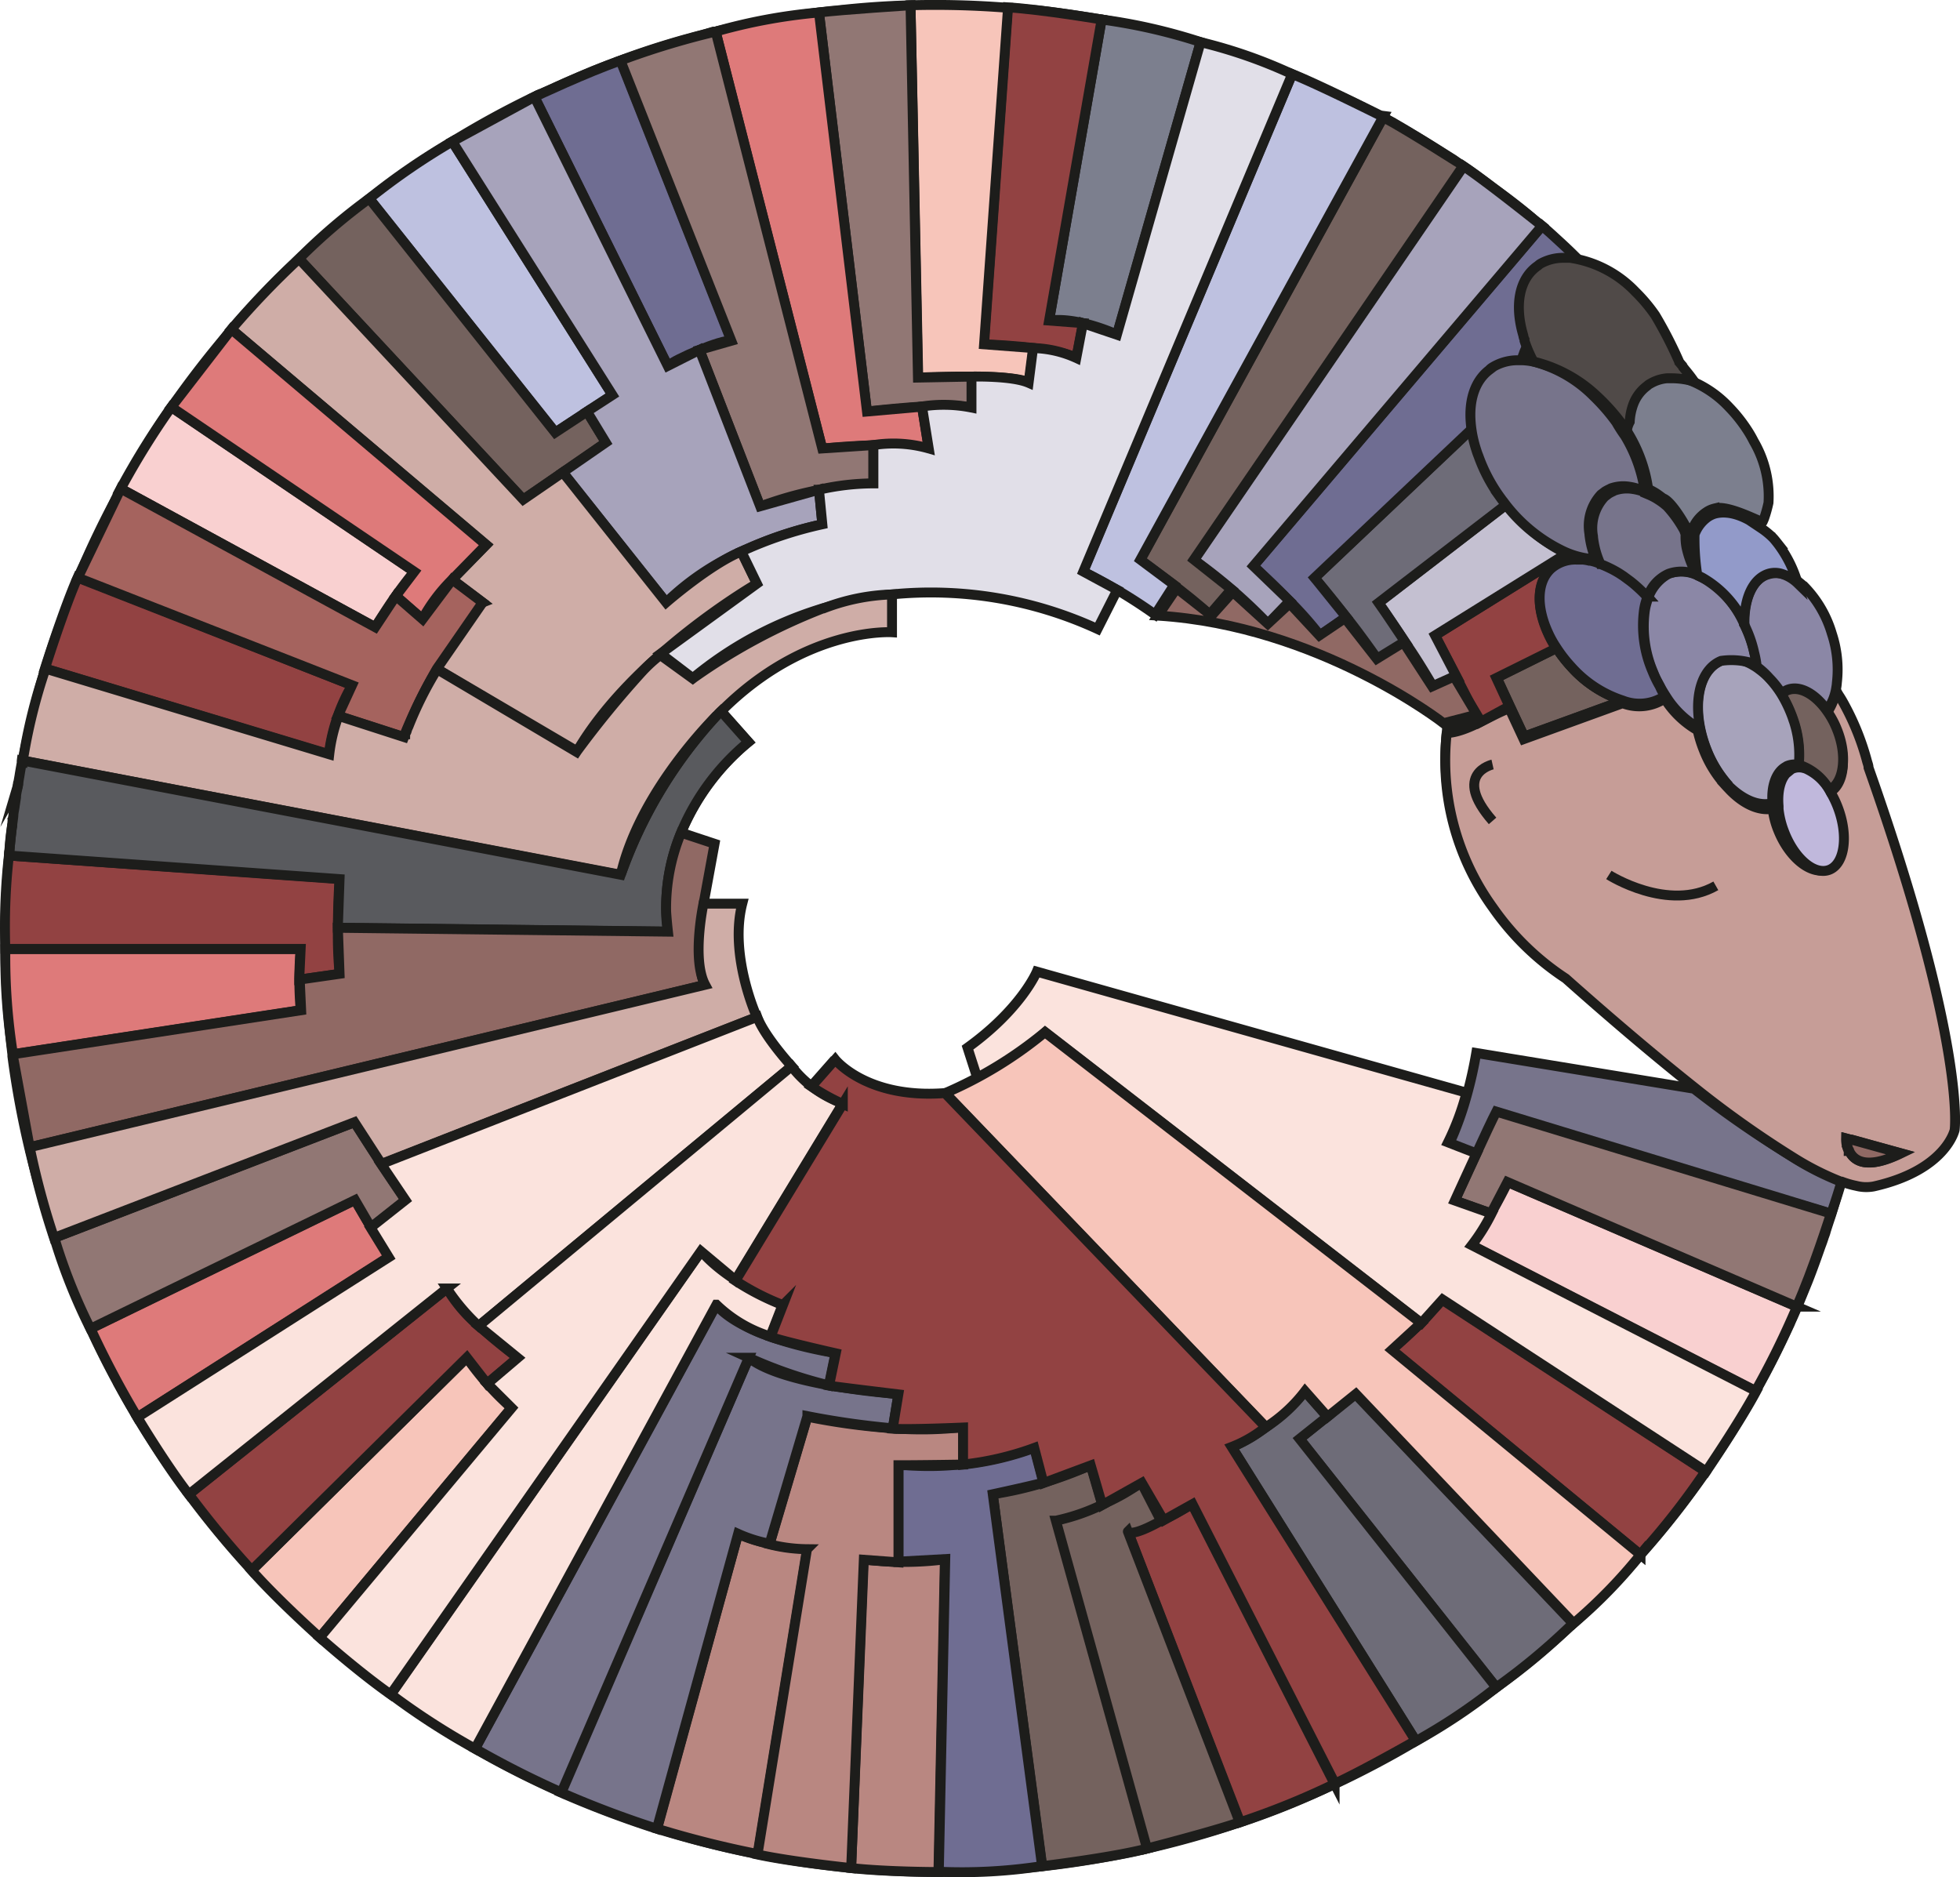 <svg id="Layer_1" data-name="Layer 1" xmlns="http://www.w3.org/2000/svg" viewBox="0 0 198.04 189.66"><defs><style>.cls-1{fill:none;}.cls-1,.cls-10,.cls-11,.cls-12,.cls-13,.cls-14,.cls-15,.cls-16,.cls-17,.cls-18,.cls-19,.cls-2,.cls-20,.cls-21,.cls-22,.cls-23,.cls-24,.cls-25,.cls-26,.cls-27,.cls-3,.cls-4,.cls-5,.cls-6,.cls-7,.cls-8,.cls-9{stroke:#1d1d1b;stroke-miterlimit:10;}.cls-2{fill:#77748b;}.cls-3{fill:#74625e;}.cls-4{fill:#c69d97;}.cls-5{fill:#82534e;}.cls-6{fill:#924242;}.cls-7{fill:#906964;}.cls-8{fill:#917774;}.cls-9{fill:#c4c0d1;}.cls-10{fill:#6e6c78;}.cls-11{fill:#6f6d92;}.cls-12{fill:#a7a3bb;}.cls-13{fill:#bec1e0;}.cls-14{fill:#7c7f8e;}.cls-15{fill:#f7c5ba;}.cls-16{fill:#de7a7a;}.cls-17{fill:#cfada7;}.cls-18{fill:#f9d0d0;}.cls-19{fill:#a5635e;}.cls-20{fill:#e1dfe8;}.cls-21{fill:#595a5e;}.cls-22{fill:#b98781;}.cls-23{fill:#fbe3dd;}.cls-24{fill:#c0b8dc;}.cls-25{fill:#8b87a6;}.cls-26{fill:#929ac9;}.cls-27{fill:#504a48;}</style></defs><g id="Layer_2" data-name="Layer 2"><g id="Layer_1-2" data-name="Layer 1-2"><path class="cls-1" d="M11.32,80.59c0-.35.1-.68.16-1s.06-.41.09-.6v.3A7.63,7.63,0,0,0,11.32,80.59Zm179.59,36.09a102.68,102.68,0,0,1-10-7.09c-4.83-3.78-9.58-7.9-13-11a27,27,0,0,1-7.35-7.15,25.35,25.35,0,0,1-4.67-17.64l3.29-.89L157,68.62l-2.3-4.39L167.94,56a16.15,16.15,0,0,1-6-5c-.11-.13-.21-.27-.31-.41a16.55,16.55,0,0,1-2.2-4.18,5.89,5.89,0,0,1-.21-.59,11.9,11.9,0,0,1-.56-2.7h0c-.21-2.31.4-4.28,1.86-5.39a1.3,1.3,0,0,1,.31-.26,4.85,4.85,0,0,1,2.43-.72h.11a1.8,1.8,0,0,1,.1-.46v-.14a2.31,2.31,0,0,1,.1-.28,4,4,0,0,1,.37-.82c.07-.12.14-.24.22-.35s-.08-.26-.12-.39c-.87-3-.4-5.79,1.42-7.08a1.18,1.18,0,0,1,.28-.22,4.27,4.27,0,0,1,2.18-.56h.18a3.47,3.47,0,0,1,.55-.6h0c-.74-.69-1.49-1.35-2.25-2-.41-.38-.75-.68-1-.88h0l-1-1c-1.26-1.07-2.57-2.06-3.89-3-.61-.46-1.2-.9-1.74-1.29l-.43-.31-.76-.52-.08-.05-.17-.11-.92-.59c-1.54-1-3.12-2-4.71-2.91-.49-.3-1-.57-1.37-.81l-.4-.22-.47-.26h-.09c-2-1.1-4.09-2.1-6.2-3L141.32,8l-.54-.23-.53-.22a96.34,96.34,0,0,0-9.2-3.22h0a92.88,92.88,0,0,0-10-2.32s-1.3-.22-3-.47L117,1.39c-1-.14-2.11-.27-3.15-.38-.53,0-1-.1-1.52-.13h-10.1l-.49-.31h-.2c-2.47.07-4.9.25-7.3.52l-.66.06-.59.07-.5.06A92.16,92.16,0,0,0,82,3.23h-.24l-1.1.34c-2.79.74-5.52,1.59-8.21,2.56h0l-.64.23-1.39.53c-.71.28-1.46.59-2.18.9s-1.42.61-2,.88c-.2.08-.39.17-.59.27l-2,.88a91,91,0,0,0-8.23,4.5h0A96.86,96.86,0,0,0,47.19,20l-.17.14h0Q43.33,23,39.94,26.19q-3.21,3-6.13,6.32c-.45.51-.7.81-.7.81a97.21,97.21,0,0,0-6,7.72h0a.36.36,0,0,0-.07.1A87.57,87.57,0,0,0,22,49.35a1.35,1.35,0,0,0-.15.26h0a94,94,0,0,0-4.2,8.7l-.78,1.91c-.21.54-.42,1.11-.63,1.68-.67,1.69-1.26,3.39-1.79,5.1-.11.36-.18.57-.18.57A92.34,92.34,0,0,0,12,76.85L72.41,88.41a46.41,46.41,0,0,1,9.71-16.1c.27-.29.42-.43.42-.43L85.31,75a23.66,23.66,0,0,0-6.8,9.15,19.77,19.77,0,0,0-1.51,8,11.19,11.19,0,0,0,.18,2l-33.35-.39v-.09L44,88.85,10.61,86.47c-.26,2.76-.38,5.53-.38,8.38v1.08a96.62,96.62,0,0,0,.71,10.62v.19a92.13,92.13,0,0,0,3,14.13c.17.65.37,1.34.58,2s.47,1.47.72,2.2h0a94.21,94.21,0,0,0,3.59,9l0,.1c.71,1.54,1.45,3.05,2.24,4.53.18.34.36.68.55,1v.08l.35.63c.35.64.67,1.2.93,1.65l.24.4a1,1,0,0,0,.1.17c.08.15.17.29.26.44h0l.18.33c.13.2.31.5.53.86l.29.47.69,1.08c1.12,1.73,2.29,3.4,3.51,5.05h0c.06.08.38.51.88,1.15.11.14.22.3.35.46.25.33.53.69.84,1.07s.61.76.92,1.13a.16.16,0,0,0,.06.08c1.07,1.28,2.16,2.54,3.3,3.76A86.68,86.68,0,0,0,42,165.29l.16.16.33.29.44.38,1.2,1,.35.29.37.31c.47.39.95.77,1.43,1.15s1.2.93,1.8,1.38c.36.28.72.54,1.07.79h0a94.13,94.13,0,0,0,8.58,5.66h0a94.32,94.32,0,0,0,111-12.7,88.44,88.44,0,0,0,6.76-6.93,92.35,92.35,0,0,0,6.6-8.4v-.06l.11-.16.08-.12c.06-.09.13-.19.2-.31l.13-.18q1.55-2.24,2.93-4.58c.31-.51.61-1,.89-1.5s.46-.8.67-1.2c1.2-2.13,2.3-4.32,3.33-6.55.06-.12.12-.25.17-.38s.11-.25.17-.38c.18-.4.36-.81.53-1.22h0l.21-.49.87-2.13c.46-1.17.89-2.38,1.26-3.44.13-.34.25-.67.35-1a4.35,4.35,0,0,0,.2-.61c.32-1,.53-1.6.56-1.71h0c.36-1.17.69-2.34,1-3.53A28.88,28.88,0,0,1,190.91,116.68ZM168.42,67.37a14,14,0,0,1-1.49-1.93l-6.05,3,1.32,2.85,1.49,3.16,10-3.63A12,12,0,0,1,168.42,67.37Z" transform="translate(-9.69 -0.03)"/><path class="cls-2" d="M195.8,119.26c-.3,1.06-.67,2.21-1.09,3.41h0l-33.83-10-.32.64a1.51,1.51,0,0,1-.11.22c-.09.18-.18.38-.3.61s-.29.59-.46.94l-.5,1.07-.31.65-2.83-1.1h0a.29.29,0,0,1,.1-.2c.1-.09.1-.21.17-.36s.2-.44.32-.74a32.11,32.11,0,0,0,1.21-3.54,41.91,41.91,0,0,0,1-4.44l22,3.61a103.92,103.92,0,0,0,10,6.91,29,29,0,0,0,4.81,2.37Z" transform="translate(-9.69 -0.03)"/><path class="cls-3" d="M168.42,67.37a14,14,0,0,1-1.49-1.93l-6.05,3,1.32,2.85,1.49,3.16,10-3.63A12,12,0,0,1,168.42,67.37Z" transform="translate(-9.69 -0.03)"/><path class="cls-4" d="M198.49,77.59c0-.2-.08-.4-.14-.6a25.89,25.89,0,0,0-2.22-5.62c-.18-.34-.37-.68-.58-1s-.23-.4-.36-.6a5.21,5.21,0,0,1-.93,2.3,8.56,8.56,0,0,1,1,1.83c1.1,2.74.75,5.46-.75,6.2a10.17,10.17,0,0,1,.75,1.47c1.13,2.81.73,5.62-.89,6.28s-3.87-1.1-5-3.91a8.29,8.29,0,0,1-.57-2.2c-1.43.27-3.08-.54-4.48-2.06a11.51,11.51,0,0,1-2.48-3.86,12.85,12.85,0,0,1-.62-2,9.48,9.48,0,0,1-3.33-3.21,4.62,4.62,0,0,1-4.25.47l-10,3.63-1.45-3.11c-1.95.71-4.22,2.38-6.32,2.5a25.35,25.35,0,0,0,4.67,17.64,27,27,0,0,0,7.35,7.15c3.44,3.06,8.19,7.18,13,11a102.68,102.68,0,0,0,10,7.09,28.59,28.59,0,0,0,4.81,2.44h.09a9.23,9.23,0,0,0,1.45.42,4.11,4.11,0,0,0,1.78.06c7.3-1.64,8.17-5.71,8.17-5.71S208.37,105.56,198.49,77.59Zm-2,38.73h0a.17.17,0,0,0-.07-.14,2.88,2.88,0,0,1-.2-1.12l.42.11h.08l5,1.37c-3.44,1.71-4.72.77-5.18-.22Z" transform="translate(-9.69 -0.03)"/><path class="cls-1" d="M172.25,88.43s6,3.83,10.81,1.1" transform="translate(-9.69 -0.03)"/><path class="cls-1" d="M160.5,77.27s-4.17.93,0,5.7" transform="translate(-9.69 -0.03)"/><path class="cls-5" d="M191.69,77.36v.19a2,2,0,0,0-1.14.09l-.16.1c-1,.52-1.5,2-1.33,3.69h-.21c-1.43.28-3.08-.52-4.49-2,1.42,1.42,3,2.11,4.45,1.74-.17-1.73.3-3.17,1.33-3.69a.51.51,0,0,1,.16-.09,1.93,1.93,0,0,1,1.14-.1,10.88,10.88,0,0,0-.66-4.73c-.06-.18-.13-.35-.2-.53a14.58,14.58,0,0,0-1-1.87,10.73,10.73,0,0,0-1.18-1.59,9.56,9.56,0,0,1,1.29,1.55c.07.1.14.2.2.3a12,12,0,0,1,1,1.87c.07.18.14.35.2.53A10.94,10.94,0,0,1,191.69,77.36Z" transform="translate(-9.69 -0.03)"/><path class="cls-6" d="M189.69,70.13h-.05a10.67,10.67,0,0,0-1.17-1.59A9.87,9.87,0,0,1,189.69,70.13Z" transform="translate(-9.69 -0.03)"/><path class="cls-7" d="M201.77,116.56c-3.49,1.69-4.77.75-5.23-.24h0a.17.17,0,0,0-.07-.14,2.88,2.88,0,0,1-.2-1.12l.42.11h.08Z" transform="translate(-9.69 -0.03)"/><path class="cls-8" d="M183,51.93a2.73,2.73,0,0,0-.71.34A3.69,3.69,0,0,0,180.9,54c0,.1-.07.2-.1.3l-.12-.07.09-.24a3.71,3.71,0,0,1,1.37-1.73A2.39,2.39,0,0,1,183,51.93Z" transform="translate(-9.69 -0.03)"/><path class="cls-1" d="M173.69,70.82l-10,3.63-1.45-3.11-1.32-2.85,6.05-3a14,14,0,0,0,1.49,1.93A12,12,0,0,0,173.69,70.82Z" transform="translate(-9.69 -0.03)"/><path class="cls-2" d="M177.74,50.83c-.23-.17-.46-.32-.69-.46a6.38,6.38,0,0,0-.74-.37l-.24-.11L176,49.8l.29.14a7.35,7.35,0,0,1,1.44.89Z" transform="translate(-9.69 -0.03)"/><path class="cls-6" d="M171.39,57.06h-.09l-.43-.15a4.77,4.77,0,0,0-.51-.13h-.1a4.5,4.5,0,0,0-.64-.11c-.21,0-.43,0-.64,0a3.74,3.74,0,0,0-2.58.92c-1.46,1.35-1.48,3.89-.28,6.48a9.88,9.88,0,0,0,.81,1.46l-6.05,3,1.32,2.85-2.86,1.56-.15.08h0L157,68.73l-2.31-4.5L167.94,56a8.69,8.69,0,0,0,3.35.86Z" transform="translate(-9.69 -0.03)"/><path class="cls-2" d="M177.74,50.83c-.23-.17-.46-.32-.69-.46a6.38,6.38,0,0,0-.74-.37l-.24-.11L176,49.8l.29.14a7.35,7.35,0,0,1,1.44.89Z" transform="translate(-9.69 -0.03)"/><path class="cls-2" d="M183,51.93a2.73,2.73,0,0,0-.71.34A3.69,3.69,0,0,0,180.9,54c0,.1-.07.2-.1.3l-.12-.07.09-.24a3.71,3.71,0,0,1,1.37-1.73A2.39,2.39,0,0,1,183,51.93Z" transform="translate(-9.69 -0.03)"/><path class="cls-9" d="M154.69,64.23,157,68.66l-2.27,1.13c-1-1.68-2-3.35-3-4.77l-.35-.53c-.59-.91-1.13-1.69-1.55-2.29l-.37-.54-.19-.27-.3-.43,13-10a16.15,16.15,0,0,0,6,5Z" transform="translate(-9.69 -0.03)"/><path class="cls-10" d="M151.4,64.49l.35.53L149,66.8c-1-1.42-2.14-3-3.2-4.33l-.09-.11c-1.2-1.54-2.27-2.85-2.82-3.5l-.37-.45,16.18-15.36a11.9,11.9,0,0,0,.56,2.7,5.89,5.89,0,0,0,.21.59,16.55,16.55,0,0,0,2.2,4.18c.1.14.2.28.31.41l-13,10,.3.43.19.27.37.54Z" transform="translate(-9.69 -0.03)"/><path class="cls-11" d="M168.69,25.78a3.47,3.47,0,0,0-.55.6H168a4.27,4.27,0,0,0-2.18.56,1.18,1.18,0,0,0-.28.22c-1.82,1.29-2.29,4-1.42,7.08a1.17,1.17,0,0,0,.12.39A1.86,1.86,0,0,0,164,35a4,4,0,0,0-.37.82,2.31,2.31,0,0,0-.1.28v.14a2.36,2.36,0,0,0-.1.46h-.11a4.85,4.85,0,0,0-2.43.72,1.3,1.3,0,0,0-.31.26c-1.46,1.11-2.07,3.08-1.86,5.39h0L142.51,58.41l.37.45,2.82,3.5-2.64,1.87A37.27,37.27,0,0,0,140,60.77c-1.49-1.54-2.94-2.88-3.46-3.36l-.2-.19L165.5,22.85c.24.2.58.5,1,.88C167.12,24.3,167.9,25,168.69,25.78Z" transform="translate(-9.69 -0.03)"/><path class="cls-12" d="M157.57,16.82,130.35,56.61a53.14,53.14,0,0,1,7.45,6.44L140,60.76l-3.67-3.54L165.5,22.85S160,18.44,157.57,16.82Z" transform="translate(-9.69 -0.03)"/><path class="cls-3" d="M149.45,11.87,124.91,56.61s5.1,3.68,7,5.52l2.2-2.56-3.79-3,27.22-39.79S151.76,13.08,149.45,11.87Z" transform="translate(-9.69 -0.03)"/><path class="cls-13" d="M140.25,7.51,119.13,57.78a53,53,0,0,1,7.28,4.35l1.92-3-3.42-2.55,24.54-44.74S142.85,8.53,140.25,7.51Z" transform="translate(-9.69 -0.03)"/><path class="cls-14" d="M131,4.28l-8.44,29.56s-3.93-1.84-6.87-1.42L121,2A56.71,56.71,0,0,1,131,4.28Z" transform="translate(-9.69 -0.03)"/><path class="cls-6" d="M111.51.77l-2.42,34.05s7,.19,9.37,1.37l.67-3.51-3.44-.26L121,2S115.1,1,111.51.77Z" transform="translate(-9.69 -0.03)"/><path class="cls-15" d="M101.69.56l.78,37.62s9.77-.45,11.2.53l.45-3.51-5-.38,2.42-34A92.49,92.49,0,0,0,101.69.56Z" transform="translate(-9.69 -0.03)"/><path class="cls-8" d="M92.44,1.29l4.85,40.32s8.14-1,10.58-.38V38.08l-5.43.1L101.69.56S94.87,1,92.44,1.29Z" transform="translate(-9.69 -0.03)"/><path class="cls-16" d="M82,3.22,92.77,45.36s7.44-.81,10.76,0l-.68-4.24-5.56.49L92.44,1.29A55.72,55.72,0,0,0,82,3.22Z" transform="translate(-9.69 -0.03)"/><path class="cls-11" d="M72.42,6.14l11.2,28.32c-1-.18-5.75,1.88-6.46,2.54L63.69,9.82S69.13,7.26,72.42,6.14Z" transform="translate(-9.69 -0.03)"/><path class="cls-8" d="M80.37,35.38,86.5,51.21A36.41,36.41,0,0,1,97.94,48.9V45l-5.17.34L82,3.22a80.75,80.75,0,0,0-9.62,2.92l11.2,28.32Z" transform="translate(-9.69 -0.03)"/><path class="cls-13" d="M55.39,14.33,71.57,39.94l-5.76,3.78L47,20.09A68.62,68.62,0,0,1,55.39,14.33Z" transform="translate(-9.69 -0.03)"/><path class="cls-3" d="M39.9,26.17,62.56,50.5l4-2.75,4.37-3L69,41.62l-3.21,2.11L47,20.09A59.83,59.83,0,0,0,39.9,26.17Z" transform="translate(-9.69 -0.03)"/><path class="cls-12" d="M66.55,47.75,77,60.9a26,26,0,0,1,7.64-5.15A37.41,37.41,0,0,1,92.78,53l-.34-3.49L86.5,51.18l-6.13-15.8L77.16,37,63.69,9.82l-8.3,4.51L71.57,39.94,69,41.61l1.9,3.13Z" transform="translate(-9.69 -0.03)"/><path class="cls-17" d="M84.59,55.75,86.17,59S73.69,66.18,68,75.93L53.83,67.6s3-6.06,4.63-6.7l-3.07-2.31,3.44-3.52L33.07,33.3a85.19,85.19,0,0,1,6.83-7.13L62.56,50.5l4-2.75L77,60.9S81.42,57.05,84.59,55.75Z" transform="translate(-9.69 -0.03)"/><path class="cls-18" d="M27,41.16,51.55,57.79s-.79.93-1.87,2.45c-.63.88-1.35,2-2.08,3.16l-25.71-14A80,80,0,0,1,27,41.16Z" transform="translate(-9.69 -0.03)"/><path class="cls-16" d="M49.69,60.24l2.67,2.36a17.24,17.24,0,0,1,3-4l3.44-3.52L33.07,33.3,27,41.16,51.55,57.79Z" transform="translate(-9.69 -0.03)"/><path class="cls-6" d="M17.55,58.34,45.26,69.26a18.32,18.32,0,0,0-2.35,7L14.23,67.58S16.11,61.6,17.55,58.34Z" transform="translate(-9.69 -0.03)"/><path class="cls-16" d="M10.23,95.92H40.07a35.32,35.32,0,0,0,0,6.17L11,106.54A62.92,62.92,0,0,1,10.23,95.92Z" transform="translate(-9.69 -0.03)"/><path class="cls-16" d="M18.83,134.25l26.73-13s1.92,3.4,3.46,5.74L23.57,143.23A96.16,96.16,0,0,1,18.83,134.25Z" transform="translate(-9.69 -0.03)"/><path class="cls-15" d="M35.12,158.7l21.74-21.49a28.9,28.9,0,0,0,4.5,5.06L42,165.47S37.77,161.7,35.12,158.7Z" transform="translate(-9.69 -0.03)"/><path class="cls-19" d="M43.84,72.35l6.63,2.15a55,55,0,0,1,3.36-6.9l4.63-6.7-3.07-2.31-3,4-2.7-2.35L47.6,63.4l-25.71-14-4.34,9L45.26,69.26Z" transform="translate(-9.69 -0.03)"/><path class="cls-6" d="M43.83,93.78A43.06,43.06,0,0,0,44,98.43L39.93,99v-.1l.14-3H10.23a64.56,64.56,0,0,1,.36-9.43h0L44,88.82s-.16,2.13-.17,4.82Z" transform="translate(-9.69 -0.03)"/><path class="cls-20" d="M122.58,59.63l-2,3.95a40.26,40.26,0,0,0-20.81-3.49,37.63,37.63,0,0,0-20.08,8.46l-3.25-2.48L86.17,59l-1.58-3.25A40.05,40.05,0,0,1,92.78,53l-.34-3.49a24.82,24.82,0,0,1,5.5-.64V45a13,13,0,0,1,5.59.34l-.68-4.24a14.24,14.24,0,0,1,5,.11V38.08s4.08-.11,5.77.63l.45-3.51a11,11,0,0,1,4.37,1l.67-3.51,3.43,1.16L131,4.29a49.72,49.72,0,0,1,9.25,3.23l-21.1,50.26Z" transform="translate(-9.69 -0.03)"/><path class="cls-17" d="M99.82,60.09v3.82s-8.71-.59-17.28,8c0,0-.15.14-.42.43a46.41,46.41,0,0,0-9.71,16.1L12,76.87h0a55.91,55.91,0,0,1,2.29-9.28h0l28.67,8.65a16.64,16.64,0,0,1,.93-3.88l6.63,2.14.11-.28a.25.25,0,0,1,.07-.17c.07-.06.09-.2.13-.32s.09-.2.14-.32h0a36.49,36.49,0,0,1,2.89-5.76L67.94,76l.06-.09A100.32,100.32,0,0,1,74.47,68l.12-.13a14.63,14.63,0,0,1,1.79-1.64h.05l3.26,2.36.13-.1.1-.07A60.24,60.24,0,0,1,92.84,61.5h.06A20.78,20.78,0,0,1,99.82,60.09Z" transform="translate(-9.69 -0.03)"/><path class="cls-21" d="M85.31,75a23.66,23.66,0,0,0-6.8,9.15,19.77,19.77,0,0,0-1.51,8,11.19,11.19,0,0,0,.18,2l-33.35-.39v-.09L44,88.85,10.61,86.47q.12-1.62.33-3.21c.21-1.59,0-.07,0-.1a4.45,4.45,0,0,1,.1-.72c0-.24.07-.53.11-.79l.16-1.06c0-.34.1-.68.16-1s.06-.41.09-.6.08-.44.11-.64.09-.55.13-.77.06-.35.09-.47a1,1,0,0,1,0-.25L72.41,88.41a46.41,46.41,0,0,1,9.71-16.1c.27-.29.42-.43.42-.43Z" transform="translate(-9.69 -0.03)"/><path class="cls-1" d="M11.52,79.3V79a2.18,2.18,0,0,1-.09.6A.69.69,0,0,0,11.52,79.3Z" transform="translate(-9.69 -0.03)"/><path class="cls-17" d="M10.94,83.26a28.61,28.61,0,0,0-.33,3.21h0C10.69,85.46,10.79,84.35,10.94,83.26Z" transform="translate(-9.69 -0.03)"/><path class="cls-17" d="M12,76.87a1,1,0,0,0,0,.25Z" transform="translate(-9.69 -0.03)"/><path class="cls-17" d="M82.12,72.31a46.41,46.41,0,0,0-9.71,16.1C74.14,80.83,80.43,74,82.12,72.31Z" transform="translate(-9.69 -0.03)"/><path class="cls-8" d="M15.18,125.1l30.35-11.69s1.18,1.9,2.71,4.23c.77,1.17,1.63,2.45,2.46,3.64l-3.52,2.78-1.62-2.78-26.73,13A57.17,57.17,0,0,1,15.18,125.1Z" transform="translate(-9.69 -0.03)"/><path class="cls-7" d="M80.61,98.68a3.73,3.73,0,0,0,.33.86l-68.25,16.4L11,106.74v-.19h0l29.12-4.45-.14-3V99L44,98.42l-.17-4.65h0l33.35.39c-.08-.73-.14-1.4-.18-2a19.77,19.77,0,0,1,1.51-8l3.38,1.12-1.12,6.1v.53a.79.79,0,0,1-.07.38l-.09.49a20.77,20.77,0,0,0-.23,3v.49a5.24,5.24,0,0,0,.06.9c.06.3,0,.4.07.58h0A6.4,6.4,0,0,0,80.61,98.68Z" transform="translate(-9.69 -0.03)"/><path class="cls-6" d="M58.9,139.82,62,137.21s-2-1.47-3.92-3.22a14.21,14.21,0,0,1-3.21-3.78L28.77,151a95.11,95.11,0,0,0,6.35,7.68l21.74-21.49Z" transform="translate(-9.69 -0.03)"/><path class="cls-22" d="M76.09,184.8,84.27,155a19.16,19.16,0,0,0,7,1.51l-5,30.85A101.7,101.7,0,0,1,76.09,184.8Z" transform="translate(-9.69 -0.03)"/><path class="cls-22" d="M95.69,188.77l1.24-31.19a32.39,32.39,0,0,0,8.23,0l-.65,31.59S99.31,189.17,95.69,188.77Z" transform="translate(-9.69 -0.03)"/><path class="cls-6" d="M135,184.14l-11.34-29.37a18.59,18.59,0,0,0,6.45-2.81l14.43,28.31A78.06,78.06,0,0,1,135,184.14Z" transform="translate(-9.69 -0.03)"/><path class="cls-10" d="M160.88,170.52,141,145.4l5.63-4.53,22,23.18A64.18,64.18,0,0,1,160.88,170.52Z" transform="translate(-9.69 -0.03)"/><path class="cls-6" d="M175.41,157.11l-25.12-20.7a40.63,40.63,0,0,0,5.08-5.08L182,148.7A75.54,75.54,0,0,1,175.41,157.11Z" transform="translate(-9.69 -0.03)"/><path class="cls-18" d="M187.06,140.59l-28.74-14.75a50.72,50.72,0,0,0,3.71-6.38l29.23,12.59A84.45,84.45,0,0,1,187.06,140.59Z" transform="translate(-9.69 -0.03)"/><path class="cls-3" d="M127,153.69l-2-3.88a19.61,19.61,0,0,1-4,2.24,34.22,34.22,0,0,1-4.72,1.64l9.21,33.13s6.64-1.7,9.46-2.68l-11.3-29.37S123.9,155.42,127,153.69Z" transform="translate(-9.69 -0.03)"/><path class="cls-3" d="M121.08,152.05l-1.16-4a40.31,40.31,0,0,1-4.78,1.78A36.2,36.2,0,0,1,110,151l5,37.58s7.2-.88,10.59-1.78l-9.21-33.13A20.53,20.53,0,0,0,121.08,152.05Z" transform="translate(-9.69 -0.03)"/><path class="cls-11" d="M115.14,149.81l-.93-3.55A31,31,0,0,1,100.47,148v9.81l4.73-.26-.65,31.59a53.52,53.52,0,0,0,10.43-.57L110,151S114.41,150.05,115.14,149.81Z" transform="translate(-9.69 -0.03)"/><path class="cls-22" d="M87.45,156.06l3.82-12.89a66,66,0,0,0,8.63,1.17,38.38,38.38,0,0,0,7.11-.12V148s-4.11.07-6.54.07v9.81l-3.5-.26-1.28,31.15s-6-.62-9.46-1.37l5-30.85A16.06,16.06,0,0,1,87.45,156.06Z" transform="translate(-9.69 -0.03)"/><path class="cls-2" d="M99.9,144.34l.57-3.47a69.57,69.57,0,0,1-7-.88c-3.11-.56-6.45-1.44-8.12-2.78l-19,43.92a101.34,101.34,0,0,0,9.71,3.67L84.27,155a14.16,14.16,0,0,0,3.18,1l3.82-12.89A83,83,0,0,0,99.9,144.34Z" transform="translate(-9.69 -0.03)"/><path class="cls-2" d="M93.43,140l.68-3.27s-9-1.31-12.07-4.87L57.69,176.71a95.22,95.22,0,0,0,8.73,4.42l18.93-43.92A46,46,0,0,0,93.43,140Z" transform="translate(-9.69 -0.03)"/><path class="cls-23" d="M87.52,135.06l1.25-3.21s-5.42-2.12-8.23-5.41L49.19,171.22a72.91,72.91,0,0,0,8.5,5.49l24.39-44.86A13.67,13.67,0,0,0,87.52,135.06Z" transform="translate(-9.69 -0.03)"/><path class="cls-10" d="M143.8,143.17l-2.28-2.58a21.25,21.25,0,0,1-7.35,5.67l18.59,29.68a58.84,58.84,0,0,0,8.12-5.42L141,145.4Z" transform="translate(-9.69 -0.03)"/><path class="cls-8" d="M160.34,122.64l-3.65-1.31s1.09-2.38,2.19-4.76c.78-1.71,1.58-3.41,2-4.23l33.81,10.3s-1.83,5.79-3.46,9.41L162,119.46Z" transform="translate(-9.69 -0.03)"/><path class="cls-23" d="M157.87,110.43,114.45,98.2s-1.55,3.76-7,7.68l1,3.11a27.65,27.65,0,0,0,6.86-4.67l38,29.39,2.14-2.38,26.63,17.37s3.4-5,5.06-8.11L158.4,125.84a19.27,19.27,0,0,0,2-3.2l-3.71-1.31s1.11-2.44,2.19-4.76L156,115.45A26.46,26.46,0,0,0,157.87,110.43Z" transform="translate(-9.69 -0.03)"/><path class="cls-17" d="M48.24,117.64,86.17,102.8s-2.83-6.2-1.48-11.47H80.77s-1.21,5.63.17,8.2L12.69,115.94a80.33,80.33,0,0,0,2.46,9.16L45.5,113.41Z" transform="translate(-9.69 -0.03)"/><path class="cls-23" d="M58.05,134l31.64-26.23s-2.75-3-3.49-5l-38,14.87,2.45,3.64-3.52,2.78,1.84,3L23.57,143.23s2.8,4.69,5.2,7.79l26.07-20.81A20.4,20.4,0,0,0,58.05,134Z" transform="translate(-9.69 -0.03)"/><path class="cls-23" d="M84,129.37l10.85-17.86a11.27,11.27,0,0,1-5.18-3.74L58.05,134,62,137.22l-3.07,2.61,2.46,2.45L42,165.48s3.81,3.39,7.16,5.75l31.35-44.78Z" transform="translate(-9.69 -0.03)"/><path class="cls-7" d="M158.93,72.27h-.17l-3.21.83s-12.62-9.86-28.86-10.87l1.88-2.77,3.53,2.77,2.15-2.4h0l3.54,3.22L140,61l3,3.23,2.58-1.74.09.1,3.13,4,2.7-1.66,2.89,4.45,2.22-1Z" transform="translate(-9.69 -0.03)"/><path class="cls-15" d="M137.61,144.22,105.2,110.47a41.59,41.59,0,0,0,10.07-6.15l38,29.39-2.94,2.7,25.12,20.7a51,51,0,0,1-6.76,6.94l-22-23.18-2.86,2.3-2.28-2.58A15.48,15.48,0,0,1,137.61,144.22Z" transform="translate(-9.69 -0.03)"/><path class="cls-24" d="M176.31,50l-.24-.11L176,49.8l.29.14A.13.13,0,0,1,176.31,50Z" transform="translate(-9.69 -0.03)"/><path class="cls-24" d="M194.58,87.89c-1.52.65-3.6-1.1-4.65-3.91a8.83,8.83,0,0,1-.53-2.2v-.3c-.15-1.73.3-3.17,1.25-3.69a.6.6,0,0,1,.15-.09,1.76,1.76,0,0,1,1.06-.09l.26.07a5.25,5.25,0,0,1,2.57,2.46,9.9,9.9,0,0,1,.7,1.47C196.46,84.42,196.09,87.23,194.58,87.89Z" transform="translate(-9.69 -0.03)"/><path class="cls-3" d="M194.54,79.84a5.5,5.5,0,0,0-2.85-2.46l-.27-.07a10.89,10.89,0,0,0-.64-4.73c-.06-.18-.13-.35-.2-.53a13.19,13.19,0,0,0-.94-1.88h.05a1.79,1.79,0,0,1,.59-.39c1.24-.49,2.81.39,4,2.07a8.56,8.56,0,0,1,1,1.83C196.39,76.38,196,79.1,194.54,79.84Z" transform="translate(-9.69 -0.03)"/><path class="cls-12" d="M191.44,77.31a2,2,0,0,0-1.14.09.51.51,0,0,0-.16.09c-1,.52-1.51,2-1.35,3.69-1.4.36-3-.34-4.44-1.76a11.79,11.79,0,0,1-2.23-3.6,12.85,12.85,0,0,1-.62-2c-.56-2.53-.23-4.85.88-6.15a3.08,3.08,0,0,1,1.18-.87,3,3,0,0,1,1.66-.16,4.63,4.63,0,0,1,1.61.61h0a4.81,4.81,0,0,1,.6.4,7.85,7.85,0,0,1,.93.8l.12.13a10.42,10.42,0,0,1,1.21,1.59,13.19,13.19,0,0,1,.94,1.88c.07.18.14.35.2.53A10.87,10.87,0,0,1,191.44,77.31Z" transform="translate(-9.69 -0.03)"/><path class="cls-25" d="M187.19,67.39a4.81,4.81,0,0,0-.6-.4h0a7.42,7.42,0,0,0-3-.19,3.08,3.08,0,0,0-1.18.87c-1.11,1.3-1.44,3.62-.88,6.15a12.85,12.85,0,0,0,.62,2,11.79,11.79,0,0,0,2.23,3.6,11.51,11.51,0,0,1-2.48-3.86,12.85,12.85,0,0,1-.62-2A9.48,9.48,0,0,1,178,70.35h0c-.18-.28-.36-.57-.52-.87a11.51,11.51,0,0,1-.75-1.54,11.75,11.75,0,0,1-.87-6,5.61,5.61,0,0,1,.23-1.08A4.55,4.55,0,0,1,178.29,58a3.76,3.76,0,0,1,2.89.11l.1,0c.13,0,.26.12.4.19a10.34,10.34,0,0,1,4.22,4.72h0c0,.09.09.17.13.26s.2.44.29.66a11.86,11.86,0,0,1,.62,2A9.55,9.55,0,0,1,187.19,67.39Z" transform="translate(-9.69 -0.03)"/><path class="cls-25" d="M195.29,69a4.1,4.1,0,0,1-.06.49,5.21,5.21,0,0,1-.93,2.3c-1.19-1.68-2.76-2.56-4-2.07a1.79,1.79,0,0,0-.59.39,9.15,9.15,0,0,0-1.22-1.55l-.12-.13a7.91,7.91,0,0,0-1.18-1.06,9.06,9.06,0,0,0-.25-1.38,11.86,11.86,0,0,0-.62-2c-.09-.22-.19-.44-.29-.66a1.83,1.83,0,0,0-.13-.26h0c0-2.53.84-4.53,2.42-5a2.65,2.65,0,0,1,1.37-.07h0a4,4,0,0,1,1.76.84c.18.14.36.29.53.45H192a11.42,11.42,0,0,1,2.78,4.76A11.53,11.53,0,0,1,195.29,69Z" transform="translate(-9.69 -0.03)"/><path class="cls-26" d="M189.69,58a2.28,2.28,0,0,0-1.32,0c-1.58.5-2.45,2.5-2.42,5a10.38,10.38,0,0,0-4.26-4.61c-.14-.07-.27-.14-.4-.19l-.1-.05a23.65,23.65,0,0,1-.28-4.12,3.71,3.71,0,0,1,1.34-1.76,2.73,2.73,0,0,1,.71-.34h0c1.38-.37,3.06.2,4.7,1.48a7.75,7.75,0,0,1,1.21,1c.16.18.31.37.46.56a12.3,12.3,0,0,1,2,4A4.05,4.05,0,0,0,189.69,58Z" transform="translate(-9.69 -0.03)"/><path class="cls-11" d="M177.92,70.34h0a4.62,4.62,0,0,1-4.25.47,11.89,11.89,0,0,1-5.25-3.45,14,14,0,0,1-1.49-1.93,9.88,9.88,0,0,1-.81-1.46c-1.2-2.59-1.18-5.13.28-6.48a3.74,3.74,0,0,1,2.58-.92h.64a4.5,4.5,0,0,1,.64.11h.1a4.77,4.77,0,0,1,.51.13l.43.15h.09c.26.1.53.21.8.34l.29.14c.22.11.43.22.64.35s.38.24.58.37l.07.05.69.51a14.39,14.39,0,0,1,1.62,1.5l.08.09a4,4,0,0,0-.15.45,5.61,5.61,0,0,0-.23,1.08,11.75,11.75,0,0,0,.87,6,11.51,11.51,0,0,0,.75,1.54A5.67,5.67,0,0,0,177.92,70.34Z" transform="translate(-9.69 -0.03)"/><path class="cls-2" d="M181.18,58.15a3.77,3.77,0,0,0-2.89-.15,3.93,3.93,0,0,0-2.13,2.37l-.08-.09a14.39,14.39,0,0,0-1.62-1.5l-.69-.51-.07-.05c-.2-.13-.39-.26-.58-.37s-.42-.24-.64-.35l-.29-.14c-.27-.13-.54-.24-.8-.34a1.86,1.86,0,0,1-.1-.25,8.89,8.89,0,0,1-.64-2.48v-.07a4.66,4.66,0,0,1,1.17-4h0l.16-.12.25-.19h0a4,4,0,0,1,.46-.24.8.8,0,0,1,.25-.11,3.75,3.75,0,0,1,1.76-.12,5,5,0,0,1,1.26.36h0l.06.09.24.11a6.38,6.38,0,0,1,.74.37c.23.14.46.29.69.46l.08.06.35.29a12.24,12.24,0,0,1,1.74,2.43L180,54h0a5.87,5.87,0,0,0,.09,1.32A9.8,9.8,0,0,0,181.18,58.15Z" transform="translate(-9.69 -0.03)"/><path class="cls-14" d="M188.38,50.83a13.71,13.71,0,0,1-.42,1.52c-.05.14-.11.27-.17.4s-3.49-1.78-4.88-1.34h0a2.45,2.45,0,0,0-.81.36,3.7,3.7,0,0,0-1.41,1.74c0,.08-.06.15-.09.24a3.18,3.18,0,0,1-.64-.63c-.38-.7-1.51-2.51-2.22-2.74-.28-.2-.55-.42-.84-.59s-.45-.25-.68-.36a14.81,14.81,0,0,0-2-5.61h0c-.08-.15-.16-.29-.25-.43.05-.32.45-2.18.65-2.74a4,4,0,0,1,1.59-2,3.6,3.6,0,0,1,1.62-.55h0a1.21,1.21,0,0,1,.38,0h0a3.94,3.94,0,0,1,.77,0,5.53,5.53,0,0,1,1.28.29h0a11,11,0,0,1,4.15,2.79,15,15,0,0,1,1.77,2.21,11.4,11.4,0,0,1,.71,1.22A11,11,0,0,1,188.38,50.83Z" transform="translate(-9.69 -0.03)"/><path class="cls-2" d="M175.89,49.71l-.29-.14h0a5,5,0,0,0-1.26-.36,3.75,3.75,0,0,0-1.76.12.8.8,0,0,0-.25.11,4,4,0,0,0-.46.24h0l-.25.19-.16.12h0a4.66,4.66,0,0,0-1.17,4v.07a8.89,8.89,0,0,0,.64,2.48,8.69,8.69,0,0,1-3.35-.86,16.15,16.15,0,0,1-6-5c-.11-.13-.21-.27-.31-.41a16.55,16.55,0,0,1-2.2-4.18,5.89,5.89,0,0,1-.21-.59,11.9,11.9,0,0,1-.56-2.7h0c-.21-2.31.4-4.28,1.86-5.39a1.3,1.3,0,0,1,.31-.26,4.85,4.85,0,0,1,2.43-.72h.62a7,7,0,0,1,1.21.16,13.22,13.22,0,0,1,6,3.49A19.57,19.57,0,0,1,173,42.7a15.17,15.17,0,0,0,.88,1.37h0A14.91,14.91,0,0,1,175.89,49.71Z" transform="translate(-9.69 -0.03)"/><path class="cls-27" d="M179.88,37.29a1,1,0,0,0-.13-.16h0l-.06-.13-.09-.1-.22-.26a42.55,42.55,0,0,0-2.44-4.75,16.27,16.27,0,0,0-2-2.38,11.42,11.42,0,0,0-6.61-3.43h-.64a4.68,4.68,0,0,0-2.29.56,1.29,1.29,0,0,0-.3.22c-1.92,1.29-2.41,4-1.49,7.08a1.17,1.17,0,0,0,.12.39v.14a13.3,13.3,0,0,0,.9,2.09A14.12,14.12,0,0,1,171,40a20.47,20.47,0,0,1,2.39,2.62c.23.31.46.62.67.94a2.87,2.87,0,0,1,.3-.91,6,6,0,0,1,.38-1.83,4.06,4.06,0,0,1,1.4-1.82,1.1,1.1,0,0,1,.28-.2,4,4,0,0,1,1.7-.55h.46a8.08,8.08,0,0,1,2.29.33C180.57,38.13,180.23,37.71,179.88,37.29Z" transform="translate(-9.69 -0.03)"/><path class="cls-6" d="M91.69,109.79l2.39-2.71s3.17,4,11.09,3.39l32.41,33.75a12.74,12.74,0,0,1-3.44,2l18.59,29.68s-5.26,3-8.15,4.33L130.18,152l-2.92,1.63-2.2-3.78-4,2.24-1.16-4-4.78,1.78-.93-3.55A30.2,30.2,0,0,1,107,148v-3.74s-5.48.24-7.11.12l.57-3.47s-6.49-.78-7-.88l.68-3.27s-5.26-1.18-6.59-1.66l1.25-3.21A25.54,25.54,0,0,1,84,129.43l10.85-17.86a21.74,21.74,0,0,1-3.2-1.78l2.39-2.71" transform="translate(-9.69 -0.03)"/></g></g></svg>